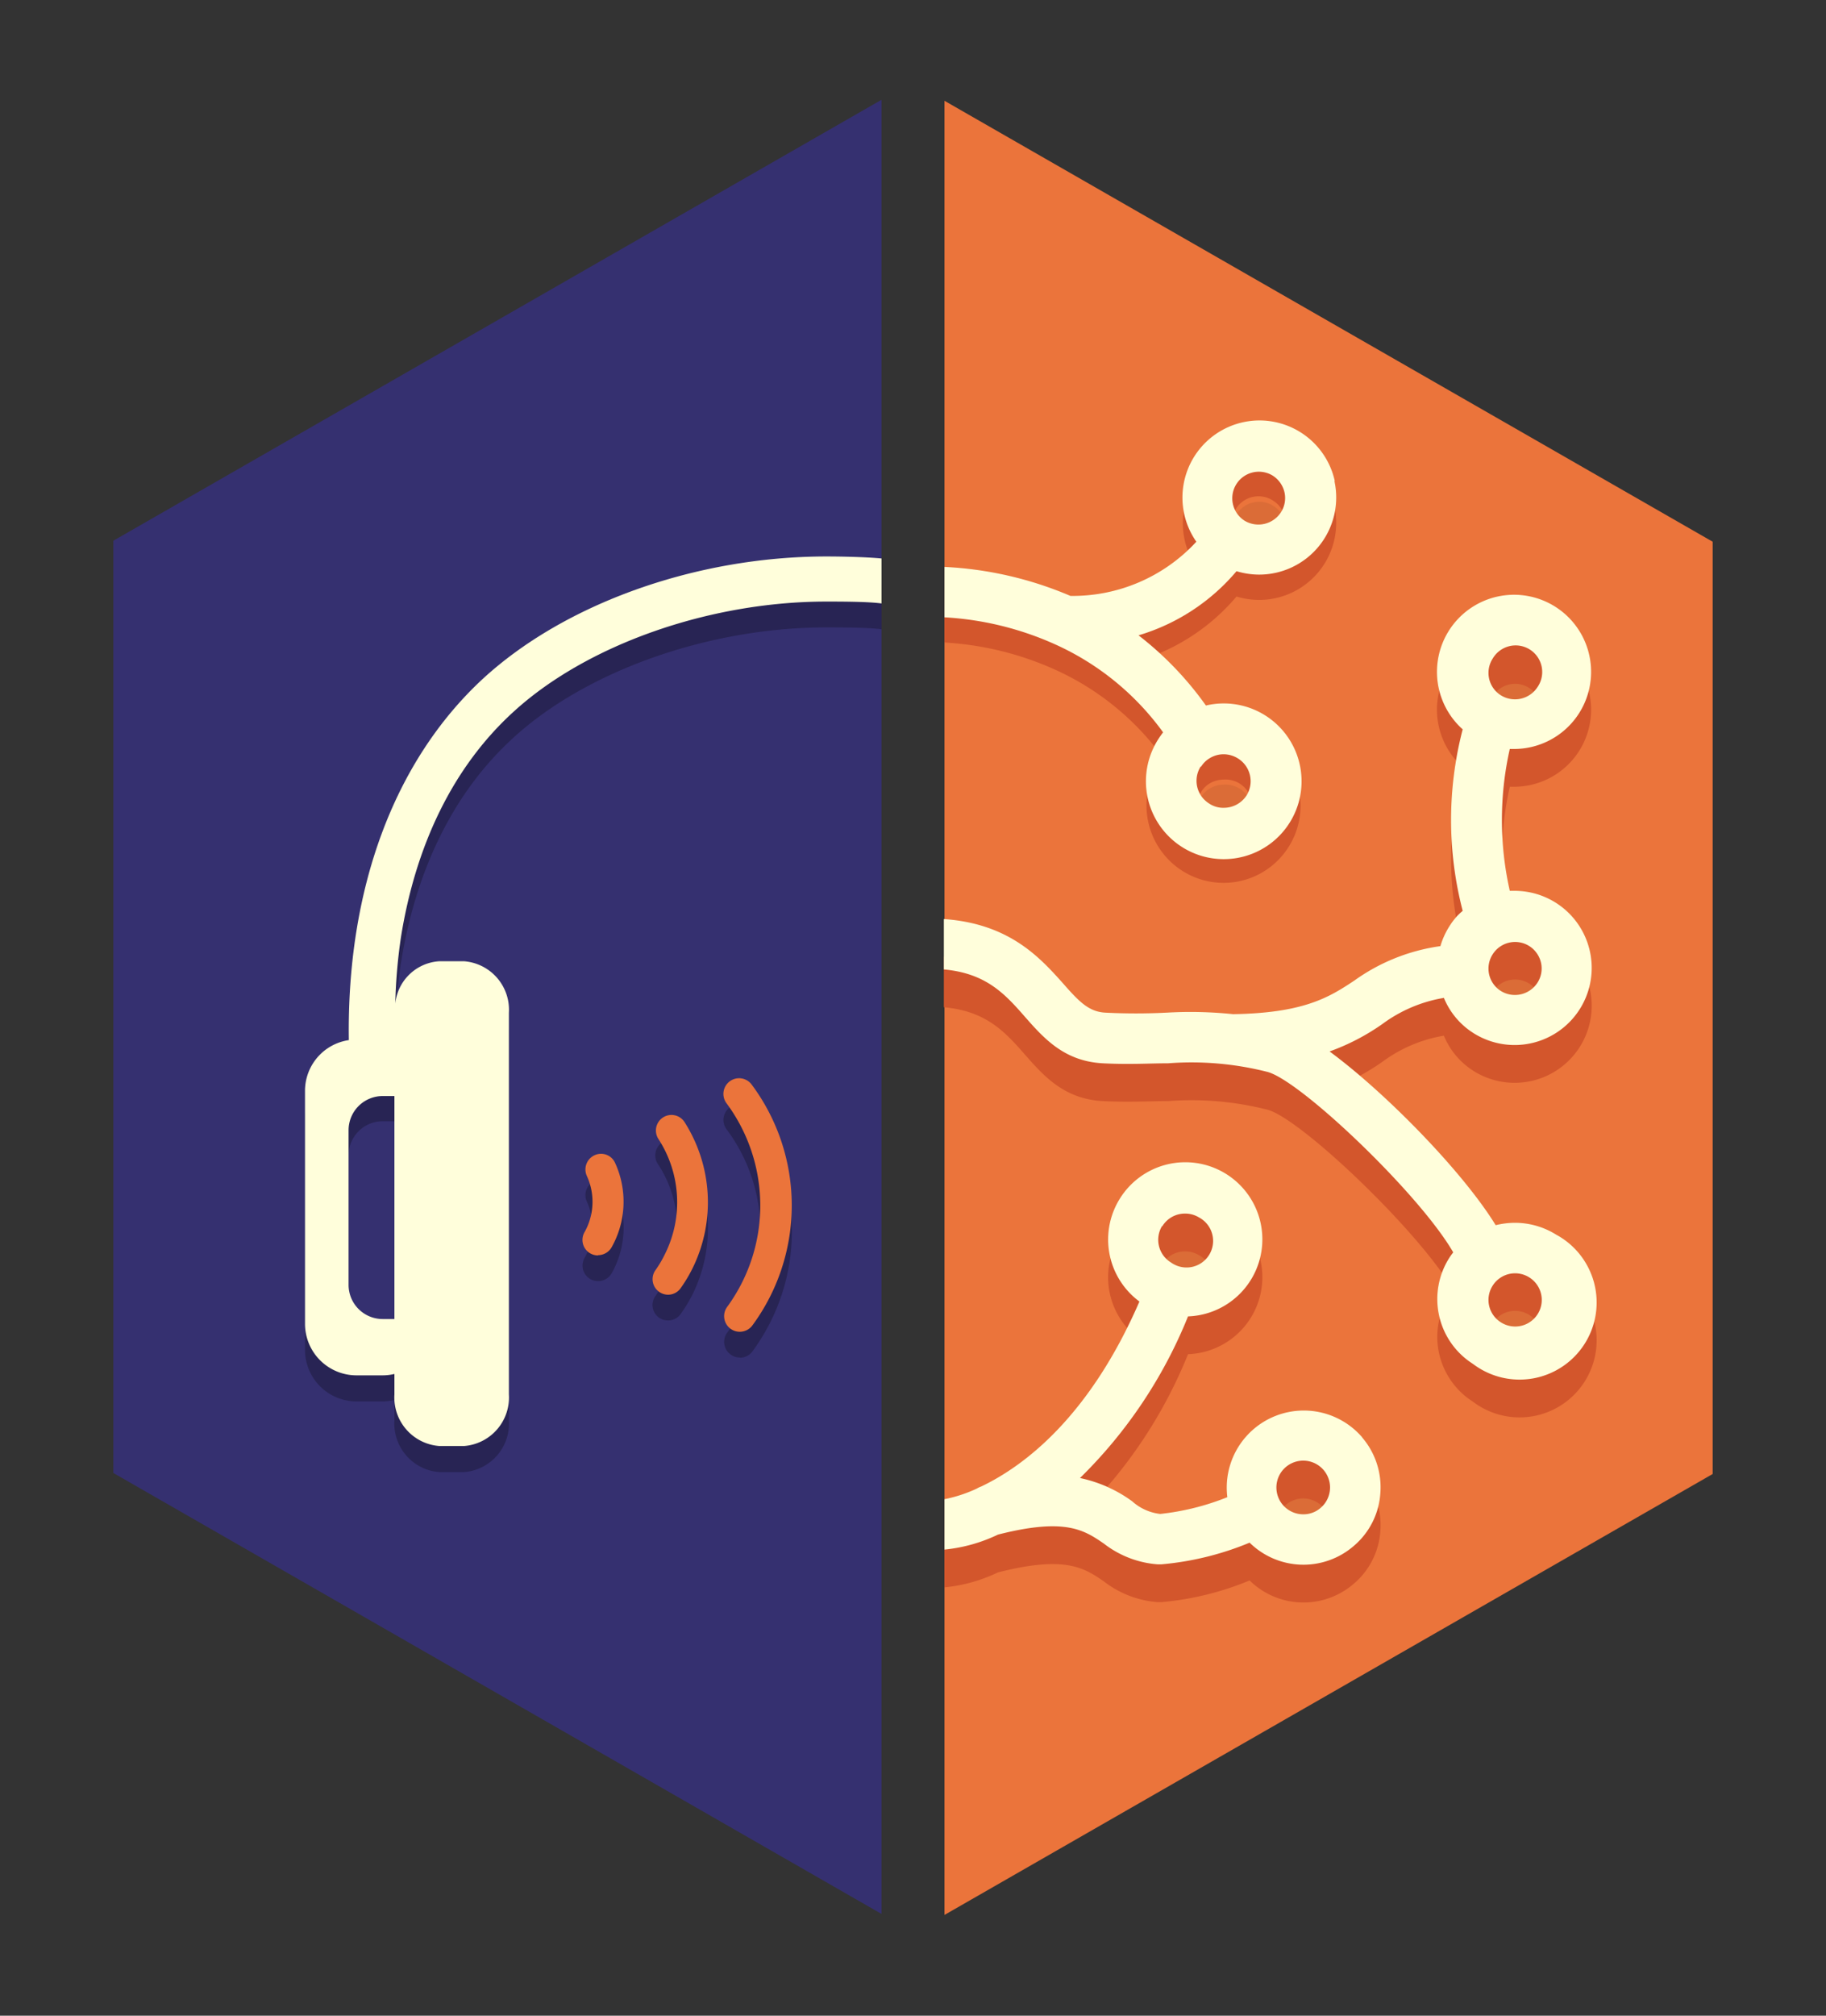 <svg xmlns="http://www.w3.org/2000/svg" xmlns:xlink="http://www.w3.org/1999/xlink" viewBox="0 0 145 160"><rect x="0" y="0" width="145" height="160" fill="#333333" stroke="none"/><defs><style>.cls-1{fill:none;}.cls-2{isolation:isolate;}.cls-3{fill:#eb743b;}.cls-4{fill:#353070;}.cls-5,.cls-9{mix-blend-mode:multiply;}.cls-5{opacity:0.07;}.cls-6{clip-path:url(#clip-path);}.cls-7{fill:#d3562c;}.cls-8{fill:#fffedb;}.cls-9{opacity:0.25;}</style><clipPath id="clip-path"><rect class="cls-1" x="75" y="33.42" width="51.43" height="90.79"/></clipPath></defs><g class="cls-2"><g id="Layer_1" data-name="Layer 1"><polygon class="cls-3" points="75 8 75 152 136 117 136 43 75 8"/><polygon class="cls-4" points="70 7.92 9 42.92 9 116.92 70 151.92 70 7.92"/><g class="cls-5"><g class="cls-6"><path d="M92.3,99.73a2.12,2.12,0,0,1,1.82-1,2.17,2.17,0,0,1,1.08.3,2.12,2.12,0,0,1,.73,2.9,2.09,2.09,0,0,1-1.81,1,2.21,2.21,0,0,1-1.09-.3,2.12,2.12,0,0,1-.73-2.9m12.6,22.36a2,2,0,0,1-1.37.51,2.1,2.1,0,0,1-1.61-.73,2.11,2.11,0,1,1,3.21-2.75,2.1,2.1,0,0,1,.51,1.53,2.06,2.06,0,0,1-.74,1.44"/><path d="M84,53.61l.21,0-.21,0"/><path d="M95.38,63.26a2,2,0,0,1,.67-.66,2.11,2.11,0,0,1,1.12-.32,2.12,2.12,0,1,1,0,4.23,2.12,2.12,0,0,1-1.78-3.25m6.38-20.19a2.14,2.14,0,0,1-2.91.65l-.1-.06A2.11,2.11,0,0,1,100,39.83a2,2,0,0,1,1.12.33,2.1,2.1,0,0,1,.66,2.91"/><path d="M118.53,54.67a2.11,2.11,0,0,1,2.9-.66,2.11,2.11,0,1,1-2.25,3.57l-.09-.06a2.1,2.1,0,0,1-.56-2.85m0,23.46a2.09,2.09,0,0,1,1.78-1,2,2,0,0,1,1.12.33,2.07,2.07,0,0,1,.94,1.33,2.1,2.1,0,0,1-.28,1.58,2.14,2.14,0,0,1-2.91.65l-.09-.06a2.1,2.1,0,0,1-.56-2.85m0,26.3a2.11,2.11,0,1,1,3.56,2.26,2.15,2.15,0,0,1-2.91.66l-.09-.07a2.09,2.09,0,0,1-.56-2.85"/><path d="M108.18,114.1a6.12,6.12,0,0,0-10.72,4.74,20,20,0,0,1-5.33,1.33,4,4,0,0,1-2.22-1,10.78,10.78,0,0,0-4.15-1.85,37.66,37.66,0,0,0,8.58-12.83,6.12,6.12,0,1,0-5.48-9.24,6.12,6.12,0,0,0,1.62,8.06c-4,9.22-9.21,13.08-12.56,14.68a2,2,0,0,0-.36.17A11.22,11.22,0,0,1,75,119v4a12.69,12.69,0,0,0,4.25-1.19c5.34-1.36,6.84-.36,8.4.71a7.93,7.93,0,0,0,4.27,1.65h.31a23.61,23.61,0,0,0,7-1.72,6.1,6.1,0,0,0,8.26.27,6,6,0,0,0,2.12-4.17,6.08,6.08,0,0,0-1.45-4.46M92.3,97.33a2.1,2.1,0,0,1,1.82-1,2.07,2.07,0,0,1,1.08.3A2.11,2.11,0,1,1,93,100.22a2.11,2.11,0,0,1-.73-2.89m12.6,22.36a2.07,2.07,0,0,1-1.37.51,2.13,2.13,0,1,1,1.37-.51"/><path d="M84,51.21l.21,0-.21,0"/><path d="M106,38.21A6.12,6.12,0,1,0,95,43a13.36,13.36,0,0,1-10,4.3A28.93,28.93,0,0,0,75,45v4a24.75,24.75,0,0,1,8.75,2.13h0a21.46,21.46,0,0,1,8.61,7c-.13.17-.26.35-.38.54a6.18,6.18,0,1,0,3.78-2.67,26.23,26.23,0,0,0-5.35-5.57,16.24,16.24,0,0,0,7.78-5.09,6.28,6.28,0,0,0,1.77.27,6.12,6.12,0,0,0,6-7.45M95.38,60.85a2,2,0,0,1,.67-.66,2.11,2.11,0,0,1,1.12-.32,2.16,2.16,0,0,1,1.13.33A2.13,2.13,0,0,1,99,63.12a2.15,2.15,0,0,1-1.8,1A2,2,0,0,1,96,63.77a2.12,2.12,0,0,1-.66-2.92m6.38-20.19a2.13,2.13,0,0,1-2.91.66l-.1-.07a2.11,2.11,0,0,1,2.35-3.5,2.14,2.14,0,0,1,.94,1.33,2.09,2.09,0,0,1-.28,1.58"/><path d="M114.65,79.19a6,6,0,0,0,2.11,2.65L117,82a6.12,6.12,0,1,0,3.27-11.29h-.38a25.63,25.63,0,0,1,0-11.26l.34,0a6.12,6.12,0,1,0-4.15-1.62s0,0,.07.06a28.59,28.59,0,0,0,0,14.41,5.49,5.49,0,0,0-.43.4,5.67,5.67,0,0,0-.63.83,6.13,6.13,0,0,0-.71,1.57,15.33,15.33,0,0,0-6.83,2.73c-2,1.33-4,2.58-9.63,2.67a32.82,32.82,0,0,0-5.29-.12,48.41,48.41,0,0,1-4.85,0c-1.34-.07-2.11-.89-3.46-2.43-1.8-2-4.22-4.64-9.37-5v4c3.3.3,4.8,1.89,6.36,3.67s3.17,3.61,6.25,3.78c2.12.11,3.76,0,5.21,0a24.43,24.43,0,0,1,7.86.68c2.6.65,12.09,9.68,14.77,14.33a4.25,4.25,0,0,0-.31.43,6.09,6.09,0,0,0,1.62,8.25l.28.19A6.12,6.12,0,1,0,123.57,98a6.18,6.18,0,0,0-3.26-.94,6.49,6.49,0,0,0-1.54.19c-2.56-4.18-8.66-10.45-13.19-13.79a17.66,17.66,0,0,0,4.21-2.19,11.33,11.33,0,0,1,4.86-2.06m3.88-26.93a2.11,2.11,0,1,1,3.56,2.26,2.13,2.13,0,0,1-2.91.65l-.09-.06a2.1,2.1,0,0,1-.56-2.85m0,23.47a2.11,2.11,0,0,1,2.9-.66,2.13,2.13,0,0,1,.94,1.33,2.09,2.09,0,0,1-.28,1.58,2.13,2.13,0,0,1-2.91.66l-.09-.06a2.1,2.1,0,0,1-.56-2.85m0,26.3a2.11,2.11,0,0,1,2.9-.66,2.11,2.11,0,1,1-2.25,3.57l-.09-.06a2.1,2.1,0,0,1-.56-2.85"/></g></g><path class="cls-7" d="M108.18,117.1a6.12,6.12,0,0,0-10.72,4.74,20,20,0,0,1-5.33,1.33,4,4,0,0,1-2.22-1,10.78,10.78,0,0,0-4.15-1.85,37.66,37.66,0,0,0,8.58-12.83,6.12,6.12,0,1,0-5.48-9.24,6.12,6.12,0,0,0,1.62,8.06c-4,9.22-9.21,13.08-12.56,14.68a2,2,0,0,0-.36.17A11.22,11.22,0,0,1,75,122v4a12.69,12.69,0,0,0,4.25-1.19c5.34-1.36,6.84-.36,8.4.71a7.93,7.93,0,0,0,4.27,1.65h.31a23.61,23.61,0,0,0,7-1.72,6.1,6.1,0,0,0,8.26.27,6,6,0,0,0,2.12-4.17,6.08,6.08,0,0,0-1.45-4.46M92.3,100.33a2.1,2.1,0,0,1,1.82-1,2.07,2.07,0,0,1,1.08.3A2.11,2.11,0,1,1,93,103.22a2.11,2.11,0,0,1-.73-2.89m12.6,22.36a2.07,2.07,0,0,1-1.37.51,2.13,2.13,0,1,1,1.37-.51"/><path d="M84,53.61l.21,0-.21,0"/><path class="cls-7" d="M106,40.21a6.12,6.12,0,0,0-2.71-3.85,6.18,6.18,0,0,0-3.26-.94A6.12,6.12,0,0,0,95,45a13.38,13.38,0,0,1-10,4.29A29.12,29.12,0,0,0,75,47v4a24.79,24.79,0,0,1,8.75,2.14h0a21.54,21.54,0,0,1,8.61,7c-.13.17-.26.35-.38.54a6.14,6.14,0,0,0,1.9,8.44,6.1,6.1,0,0,0,8.45-1.9,6.13,6.13,0,0,0-1.9-8.45,6.23,6.23,0,0,0-4.67-.75,25.77,25.77,0,0,0-5.35-5.57,16.34,16.34,0,0,0,7.78-5.1,6.28,6.28,0,0,0,1.77.27,6.12,6.12,0,0,0,6-7.45M95.38,62.86a2,2,0,0,1,.67-.67,2.2,2.2,0,0,1,1.12-.31,2.12,2.12,0,1,1,0,4.23,2.12,2.12,0,0,1-1.78-3.25m6.38-20.19a2.14,2.14,0,0,1-2.91.65l-.1-.06a2.11,2.11,0,0,1,2.35-3.51,2.16,2.16,0,0,1,.94,1.34,2.1,2.1,0,0,1-.28,1.58"/><path class="cls-7" d="M114.65,82.19a6,6,0,0,0,2.11,2.65L117,85a6.12,6.12,0,1,0,3.27-11.29h-.38a25.63,25.63,0,0,1,0-11.26l.34,0a6.12,6.12,0,1,0-4.15-1.62s0,0,.07.06a28.59,28.59,0,0,0,0,14.41c-.15.14-.3.26-.43.4a5.67,5.67,0,0,0-.63.83,6.13,6.13,0,0,0-.71,1.57,15.33,15.33,0,0,0-6.83,2.73c-2,1.33-4,2.58-9.63,2.67a32.82,32.82,0,0,0-5.29-.12,48.41,48.41,0,0,1-4.85,0c-1.34-.07-2.11-.89-3.46-2.43-1.8-2-4.22-4.64-9.37-5v4c3.3.3,4.8,1.89,6.36,3.67s3.17,3.61,6.25,3.78c2.12.11,3.76,0,5.21,0a24.43,24.43,0,0,1,7.86.68c2.6.65,12.09,9.68,14.77,14.33a4.25,4.25,0,0,0-.31.43,6.09,6.09,0,0,0,1.62,8.25l.28.19A6.12,6.12,0,1,0,123.57,101a6.18,6.18,0,0,0-3.26-.94,6.49,6.49,0,0,0-1.54.19c-2.56-4.18-8.66-10.45-13.19-13.79a17.66,17.66,0,0,0,4.21-2.19,11.33,11.33,0,0,1,4.86-2.06m3.88-26.93a2.09,2.09,0,0,1,1.78-1,2,2,0,0,1,1.12.33,2.07,2.07,0,0,1,.94,1.33,2.1,2.1,0,0,1-.28,1.58,2.13,2.13,0,0,1-2.91.65l-.09-.06a2.09,2.09,0,0,1-.56-2.85m0,23.47a2.11,2.11,0,0,1,2.9-.66,2.13,2.13,0,0,1,.94,1.33,2.09,2.09,0,0,1-.28,1.58,2.13,2.13,0,0,1-2.91.66l-.09-.06a2.1,2.1,0,0,1-.56-2.85m0,26.3a2.11,2.11,0,0,1,2.9-.66,2.11,2.11,0,1,1-2.25,3.57l-.09-.06a2.1,2.1,0,0,1-.56-2.85"/><path class="cls-8" d="M108.18,114.1a6.12,6.12,0,0,0-10.72,4.74,20,20,0,0,1-5.33,1.33,4,4,0,0,1-2.22-1,10.78,10.78,0,0,0-4.15-1.85,37.66,37.66,0,0,0,8.58-12.83,6.12,6.12,0,1,0-5.48-9.24,6.12,6.12,0,0,0,1.62,8.06c-4,9.22-9.21,13.08-12.56,14.68a2,2,0,0,0-.36.17A11.22,11.22,0,0,1,75,119v4a12.69,12.69,0,0,0,4.25-1.19c5.34-1.36,6.84-.36,8.4.71a7.93,7.93,0,0,0,4.27,1.65h.31a23.61,23.61,0,0,0,7-1.72,6.1,6.1,0,0,0,8.26.27,6,6,0,0,0,2.12-4.17,6.08,6.08,0,0,0-1.45-4.46M92.3,97.33a2.1,2.1,0,0,1,1.82-1,2.07,2.07,0,0,1,1.08.3A2.11,2.11,0,1,1,93,100.22a2.11,2.11,0,0,1-.73-2.89m12.6,22.36a2.07,2.07,0,0,1-1.37.51,2.13,2.13,0,1,1,1.37-.51"/><path class="cls-8" d="M84,51.21l.21,0-.21,0"/><path class="cls-8" d="M106,38.21A6.12,6.12,0,1,0,95,43a13.36,13.36,0,0,1-10,4.3A28.93,28.93,0,0,0,75,45v4a24.75,24.75,0,0,1,8.75,2.13h0a21.46,21.46,0,0,1,8.61,7c-.13.17-.26.35-.38.54a6.18,6.18,0,1,0,3.78-2.67,26.23,26.23,0,0,0-5.35-5.57,16.24,16.24,0,0,0,7.78-5.09,6.28,6.28,0,0,0,1.77.27,6.12,6.12,0,0,0,6-7.45M95.38,60.85a2,2,0,0,1,.67-.66,2.11,2.11,0,0,1,1.12-.32,2.16,2.16,0,0,1,1.13.33A2.13,2.13,0,0,1,99,63.12a2.15,2.15,0,0,1-1.8,1A2,2,0,0,1,96,63.77a2.12,2.12,0,0,1-.66-2.92m6.38-20.19a2.13,2.13,0,0,1-2.91.66l-.1-.07a2.11,2.11,0,0,1,2.35-3.5,2.14,2.14,0,0,1,.94,1.33,2.09,2.09,0,0,1-.28,1.58"/><path class="cls-8" d="M114.65,79.19a6,6,0,0,0,2.11,2.65L117,82a6.12,6.12,0,1,0,3.27-11.29h-.38a25.63,25.63,0,0,1,0-11.26l.34,0a6.12,6.12,0,1,0-4.15-1.62s0,0,.07.06a28.59,28.59,0,0,0,0,14.41,5.49,5.49,0,0,0-.43.4,5.67,5.67,0,0,0-.63.83,6.13,6.13,0,0,0-.71,1.57,15.33,15.33,0,0,0-6.83,2.73c-2,1.33-4,2.58-9.63,2.67a32.82,32.82,0,0,0-5.29-.12,48.41,48.41,0,0,1-4.85,0c-1.34-.07-2.11-.89-3.46-2.43-1.8-2-4.22-4.64-9.37-5v4c3.3.3,4.8,1.89,6.36,3.67s3.17,3.61,6.25,3.78c2.12.11,3.76,0,5.21,0a24.43,24.43,0,0,1,7.86.68c2.6.65,12.09,9.68,14.77,14.33a4.25,4.25,0,0,0-.31.43,6.09,6.09,0,0,0,1.62,8.25l.28.19A6.12,6.12,0,1,0,123.57,98a6.18,6.18,0,0,0-3.26-.94,6.49,6.49,0,0,0-1.54.19c-2.56-4.18-8.66-10.45-13.19-13.79a17.66,17.66,0,0,0,4.21-2.19,11.33,11.33,0,0,1,4.86-2.06m3.88-26.93a2.11,2.11,0,1,1,3.56,2.26,2.13,2.13,0,0,1-2.91.65l-.09-.06a2.1,2.1,0,0,1-.56-2.85m0,23.47a2.11,2.11,0,0,1,2.9-.66,2.13,2.13,0,0,1,.94,1.33,2.09,2.09,0,0,1-.28,1.58,2.13,2.13,0,0,1-2.91.66l-.09-.06a2.1,2.1,0,0,1-.56-2.85m0,26.3a2.11,2.11,0,0,1,2.9-.66,2.11,2.11,0,1,1-2.25,3.57l-.09-.06a2.1,2.1,0,0,1-.56-2.85"/><g class="cls-9"><path d="M53.05,104.81a1.22,1.22,0,0,1-1-1.94,8.84,8.84,0,0,0,.74-1.26,9.2,9.2,0,0,0-.51-9.16,1.24,1.24,0,1,1,2.08-1.34,11.88,11.88,0,0,1,.65,11.6,12,12,0,0,1-.95,1.58,1.23,1.23,0,0,1-1,.52"/><path d="M58.73,107.75a1.16,1.16,0,0,1-.72-.24,1.23,1.23,0,0,1-.27-1.72,13.72,13.72,0,0,0,1.22-2,13.53,13.53,0,0,0-1.27-14.16,1.23,1.23,0,0,1,2-1.47,16,16,0,0,1,1.51,16.73,16.43,16.43,0,0,1-1.45,2.38,1.23,1.23,0,0,1-1,.5"/><path d="M47.49,101.69a1.23,1.23,0,0,1-1.07-1.84,4.93,4.93,0,0,0,.18-4.47,1.24,1.24,0,0,1,.61-1.64,1.23,1.23,0,0,1,1.63.61,7.38,7.38,0,0,1-.27,6.72,1.24,1.24,0,0,1-1.08.62"/></g><path class="cls-3" d="M53.05,102.77a1.25,1.25,0,0,1-.71-.23,1.23,1.23,0,0,1-.29-1.72,8.74,8.74,0,0,0,.74-1.25,9.22,9.22,0,0,0-.51-9.17,1.23,1.23,0,0,1,2.08-1.33A11.86,11.86,0,0,1,55,100.66a11.52,11.52,0,0,1-.95,1.59,1.23,1.23,0,0,1-1,.52"/><path class="cls-3" d="M58.73,105.71a1.22,1.22,0,0,1-.72-.24,1.24,1.24,0,0,1-.27-1.73,13.63,13.63,0,0,0-.05-16.17,1.24,1.24,0,0,1,2-1.48,16.06,16.06,0,0,1,.06,19.11,1.24,1.24,0,0,1-1,.51"/><path class="cls-3" d="M47.49,99.65a1.23,1.23,0,0,1-1.07-1.85,4.91,4.91,0,0,0,.18-4.46,1.24,1.24,0,0,1,.61-1.64,1.22,1.22,0,0,1,1.63.6A7.38,7.38,0,0,1,48.57,99a1.25,1.25,0,0,1-1.08.63"/><g class="cls-9"><path d="M65.63,46.22C55.28,46.22,44.8,50,38.29,56c-7,6.5-10.76,16.61-10.59,28.62a4.07,4.07,0,0,0-3.48,4v18.53a4.09,4.09,0,0,0,4.09,4.09h2.08a4.08,4.08,0,0,0,.93-.12v1.64a3.86,3.86,0,0,0,3.58,4.09h1.94a3.86,3.86,0,0,0,3.57-4.09V82.43a3.86,3.86,0,0,0-3.57-4.09H34.9a3.74,3.74,0,0,0-3.51,3.36,42.51,42.51,0,0,1,.44-5.21C33,69.09,36,62.92,40.71,58.61c5.8-5.35,15.57-8.81,24.92-8.81,1.06,0,3.31,0,4.37.15V46.38C68.77,46.26,66.76,46.22,65.63,46.22ZM30.39,106.75A2.71,2.71,0,0,1,27.68,104V91.75A2.71,2.71,0,0,1,30.39,89h.93v17.71Z"/></g><path class="cls-8" d="M65.63,44.17c-10.35,0-20.83,3.74-27.34,9.76-7,6.51-10.76,16.62-10.59,28.63a4.07,4.07,0,0,0-3.48,4v18.52a4.09,4.09,0,0,0,4.09,4.09h2.08a4.08,4.08,0,0,0,.93-.11v1.63a3.86,3.86,0,0,0,3.58,4.09h1.94a3.86,3.86,0,0,0,3.57-4.09V80.39a3.86,3.86,0,0,0-3.57-4.09H34.9a3.74,3.74,0,0,0-3.51,3.36,42.17,42.17,0,0,1,.44-5.21C33,67.05,36,60.88,40.71,56.56c5.8-5.35,15.57-8.81,24.92-8.81,1.06,0,3.31,0,4.37.15V44.33C68.77,44.21,66.76,44.17,65.63,44.17ZM30.39,104.7A2.71,2.71,0,0,1,27.68,102V89.71A2.71,2.71,0,0,1,30.39,87h.93v17.7Z"/></g></g></svg>